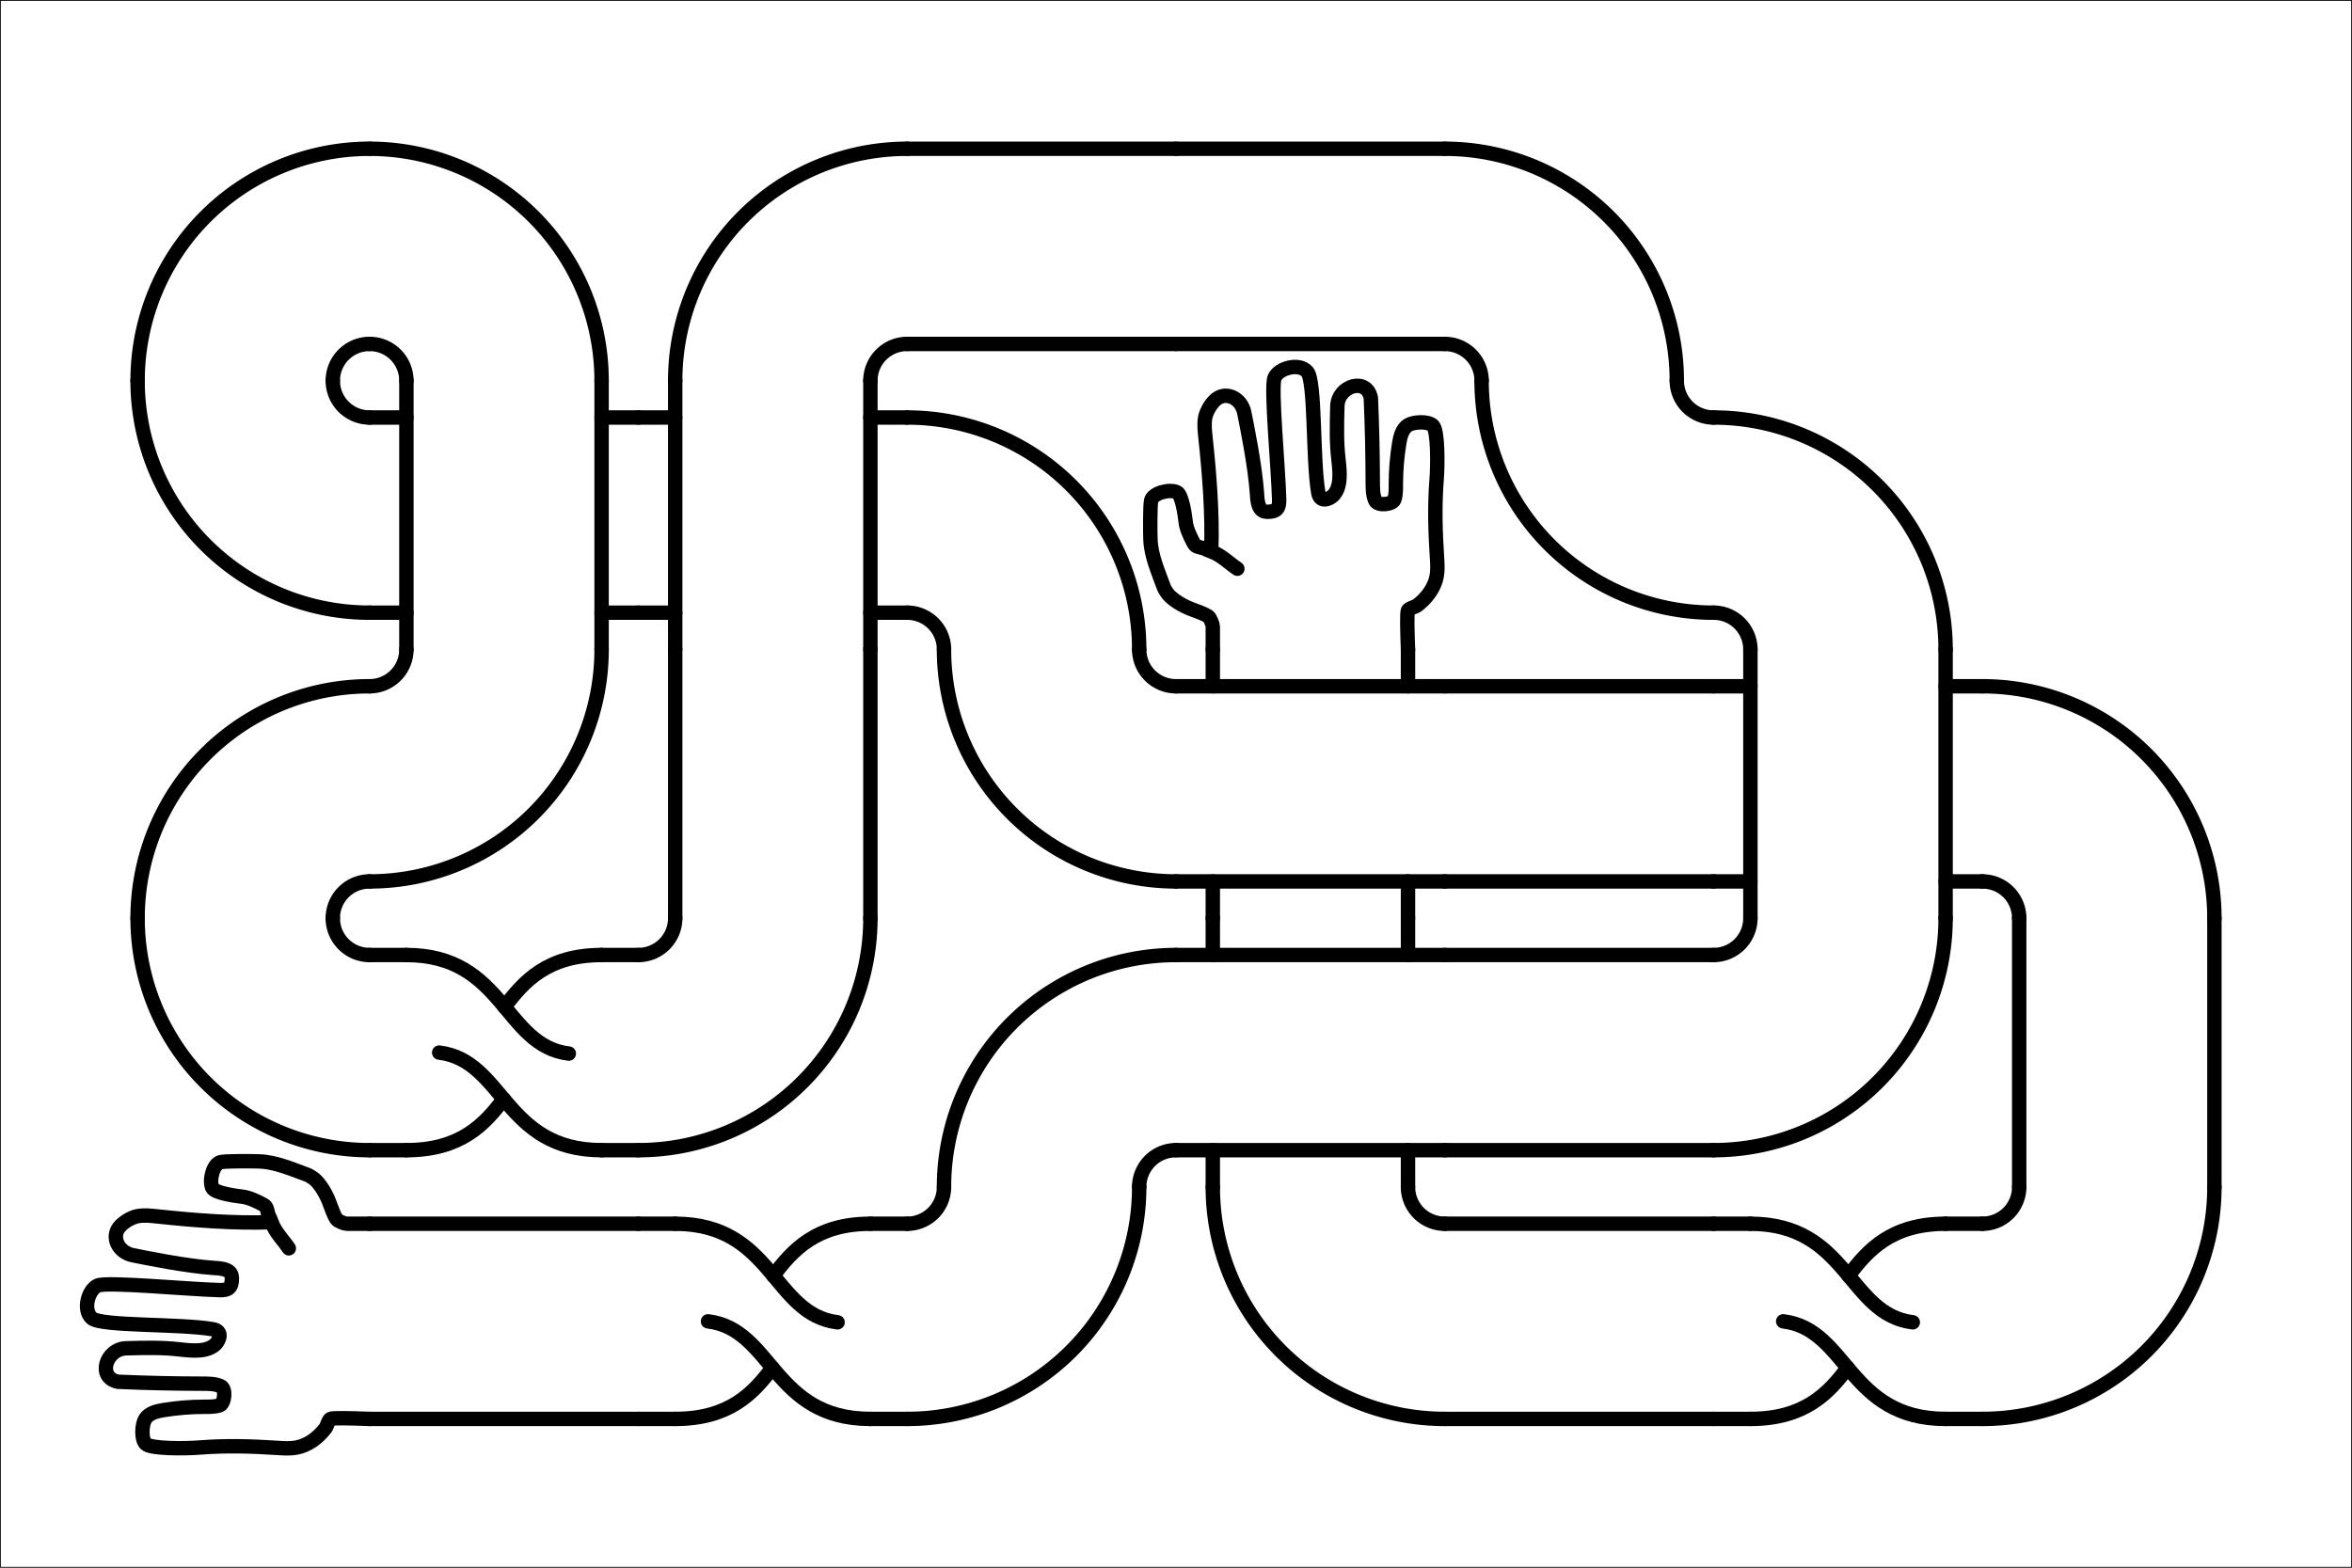 <?xml version="1.0"?>
<!DOCTYPE svg PUBLIC '-//W3C//DTD SVG 1.0//EN'
          'http://www.w3.org/TR/2001/REC-SVG-20010904/DTD/svg10.dtd'>
<svg xmlns:xlink="http://www.w3.org/1999/xlink" style="fill-opacity:1; color-rendering:auto; color-interpolation:auto; text-rendering:auto; stroke:black; stroke-linecap:square; stroke-miterlimit:10; shape-rendering:auto; stroke-opacity:1; fill:black; stroke-dasharray:none; font-weight:normal; stroke-width:1; font-family:'Dialog'; font-style:normal; stroke-linejoin:miter; font-size:12px; stroke-dashoffset:0; image-rendering:auto;" width="2940" height="1960" xmlns="http://www.w3.org/2000/svg"
><rect width="100%" height="100%" fill="#808080" stroke="none"/><!--Generated by the Batik Graphics2D SVG Generator--><defs id="genericDefs"
  /><g
  ><g style="fill:white; stroke-linecap:round; stroke:white;" transform="scale(2,2)"
    ><rect x="0" width="1470" height="980" y="0" style="stroke:none;"
    /></g
    ><g style="stroke-linecap:round;" transform="scale(2,2)"
    ><rect x="0" width="1470" height="980" y="0" style="fill:none;"
      /><path d="M0 100 C0 92.15 0 96.07 0 88.21 C0 87.3 -1.35 83.71 -2.35 83.04 C-4.29 81.75 -7.69 80.57 -11.2 79.25 C-15.2 77.75 -20.56 74.64 -23.02 71.56 C-23.46 71.01 -24.77 68.97 -24.98 68.39 C-28.06 59.98 -31.62 51.93 -31.94 43.69 C-32.1 39.64 -32.17 26.23 -31.57 23.62 C-30.71 19.91 -22.34 17.63 -18.39 19.42 C-15.72 20.63 -14.23 31.59 -13.91 34.5 C-13.51 38.18 -11.81 41.58 -10.14 44.88 C-9.79 45.56 -9.43 46.27 -8.83 46.75 C-8.29 47.18 -7.62 47.38 -6.95 47.55 C-1.91 48.78 -5.48 48.13 -0.59 49.88 C4.39 51.66 8.19 55.68 12.58 58.62" style="fill:none; stroke-width:7.379;" transform="translate(819,345) scale(1.22,1.22) translate(-50,-50)"
      /><path d="M-0.8 49.28 C-0.11 30.73 -1.75 10.14 -3.72 -8.32 C-4.09 -11.83 -4.52 -15.39 -3.89 -18.86 C-3.26 -22.33 -0.12 -27.49 3.02 -29.1 C8.39 -31.87 14.81 -27.91 16.12 -21.34 C17.43 -14.77 21.66 5.68 22.64 20.16 C22.89 28.23 25.21 29.78 28.98 29.42 C30.2 29.3 31.5 29.16 32.46 28.39 C33.95 27.19 34.04 24.98 33.99 23.06 C33.57 6.77 29.6 -34.34 31.64 -39.24 C33.68 -44.14 44.19 -47.12 48.4 -42.29 C52.61 -37.46 51.11 2.47 54.03 19.64 C54.99 25.31 60.05 22.66 61.54 21.22 C65.85 17.04 65.12 9.09 64.42 3.13 C63.35 -6.09 63.52 -14.06 63.81 -24.67 C64.09 -35.28 78.91 -39.68 80.97 -28.84 C81.59 -14.69 81.92 0.47 81.95 14.64 C81.96 17.74 81.97 20.96 83.26 23.78 C84.55 26.6 92.16 25.73 93 23.22 C93.85 20.71 93.78 18.01 93.78 15.36 C93.79 8.33 94.36 1.29 95.49 -5.65 C96.06 -9.15 97.02 -13.01 100 -14.93 C102.62 -16.61 110.23 -17.21 112.78 -14.68 C115.33 -12.15 115.29 5.13 114.65 13.06 C113.6 26.21 113.98 39.44 114.84 52.6 C115.05 55.85 115.29 59.13 114.72 62.33 C113.63 68.43 109.61 73.73 104.66 77.46 C103.7 78.18 100.57 78.89 100 79.94 C99.38 81.1 99.65 90.76 100 100.01" style="fill:none; stroke-width:7.379;" transform="translate(819,345) scale(1.22,1.22) translate(-50,-50)"
    /></g
    ><g style="stroke-linecap:round; stroke-width:9.003;" transform="matrix(2,0,0,2,126,140) translate(672,336)"
    ><line y2="23" style="fill:none;" x1="23" x2="23" y1="0"
      /><line y2="168" style="fill:none;" x1="23" x2="23" y1="145"
      /><line y2="23" style="fill:none;" x1="145" x2="145" y1="0"
      /><line y2="168" style="fill:none;" x1="145" x2="145" y1="145"
    /></g
    ><g style="stroke-linecap:round; stroke-width:9.003;" transform="matrix(2,0,0,2,126,140) translate(672,504)"
    ><line y2="23" style="fill:none;" x1="23" x2="23" y1="0"
      /><line y2="168" style="fill:none;" x1="23" x2="23" y1="145"
      /><line y2="23" style="fill:none;" x1="145" x2="145" y1="0"
      /><line y2="168" style="fill:none;" x1="145" x2="145" y1="145"
    /></g
    ><g style="stroke-linecap:round; stroke-width:9.003;" transform="matrix(2,0,0,2,126,140) translate(672,672)"
    ><path style="fill:none;" d="M168 145 A145 145 0 0 1 23 0"
      /><path style="fill:none;" d="M168 23 A23 23 0 0 1 145 0"
    /></g
    ><g style="stroke-linecap:round; stroke-width:9.003;" transform="matrix(2,0,0,2,126,140) translate(840,672)"
    ><line y2="23" style="fill:none;" x1="0" x2="168" y1="23"
      /><line y2="145" style="fill:none;" x1="0" x2="168" y1="145"
    /></g
    ><g style="stroke-linecap:round; stroke-width:9.003;" transform="matrix(2,0,0,2,126,140) translate(1008,672)"
    ><line y2="23" style="fill:none;" x1="0" x2="23" y1="23"
      /><line y2="145" style="fill:none;" x1="0" x2="23" y1="145"
      /><line y2="23" style="fill:none;" x1="145" x2="168" y1="23"
      /><line y2="145" style="fill:none;" x1="145" x2="168" y1="145"
      /><path d="M50 83.2 C54 50 100 50 100 0" style="fill:none; stroke-width:7.379;" transform="translate(84,84) scale(1.22,1.22) rotate(90) translate(-50,-50)"
      /><path d="M73.8 50.2 C86.9 60 100 72.3 100 100" style="fill:none; stroke-width:7.379;" transform="translate(84,84) scale(1.22,1.22) rotate(90) translate(-50,-50)"
      /><path d="M50.5 16.8 C46.5 50 0 50 0 100" style="fill:none; stroke-width:7.379;" transform="translate(84,84) scale(1.22,1.22) rotate(90) translate(-50,-50)"
      /><path d="M26.6 49.7 C13.5 39.9 0 27.7 0 0" style="fill:none; stroke-width:7.379;" transform="translate(84,84) scale(1.22,1.22) rotate(90) translate(-50,-50)"
    /></g
    ><g style="stroke-linecap:round; stroke-width:9.003;" transform="matrix(2,0,0,2,126,140) translate(1176,672)"
    ><path style="fill:none;" d="M145 0 A145 145 0 0 1 0 145"
      /><path style="fill:none;" d="M23 0 A23 23 0 0 1 0 23"
    /></g
    ><g style="stroke-linecap:round; stroke-width:9.003;" transform="matrix(2,0,0,2,126,140) translate(1176,504)"
    ><line y2="168" style="fill:none;" x1="23" x2="23" y1="0"
      /><line y2="168" style="fill:none;" x1="145" x2="145" y1="0"
    /></g
    ><g style="stroke-linecap:round; stroke-width:9.003;" transform="matrix(2,0,0,2,126,140) translate(1176,336)"
    ><path style="fill:none;" d="M-0 23 A145 145 0 0 1 145 168"
      /><path style="fill:none;" d="M-0 145 A23 23 0 0 1 23 168"
    /></g
    ><g style="stroke-linecap:round; stroke-width:9.003;" transform="matrix(2,0,0,2,126,140) translate(1008,336)"
    ><line y2="23" style="fill:none;" x1="0" x2="23" y1="23"
      /><line y2="23" style="fill:none;" x1="145" x2="168" y1="23"
      /><line y2="145" style="fill:none;" x1="0" x2="23" y1="145"
      /><line y2="145" style="fill:none;" x1="145" x2="168" y1="145"
    /></g
    ><g style="stroke-linecap:round; stroke-width:9.003;" transform="matrix(2,0,0,2,126,140) translate(840,336)"
    ><line y2="23" style="fill:none;" x1="0" x2="168" y1="23"
      /><line y2="145" style="fill:none;" x1="0" x2="168" y1="145"
    /></g
    ><g style="stroke-linecap:round; stroke-width:9.003;" transform="matrix(2,0,0,2,126,140) translate(672,336)"
    ><line y2="23" style="fill:none;" x1="0" x2="168" y1="23"
      /><line y2="145" style="fill:none;" x1="0" x2="168" y1="145"
    /></g
    ><g style="stroke-linecap:round; stroke-width:9.003;" transform="matrix(2,0,0,2,126,140) translate(504,336)"
    ><path style="fill:none;" d="M168 145 A145 145 0 0 1 23 0"
      /><path style="fill:none;" d="M168 23 A23 23 0 0 1 145 0"
    /></g
    ><g style="stroke-linecap:round; stroke-width:9.003;" transform="matrix(2,0,0,2,126,140) translate(504,168)"
    ><path style="fill:none;" d="M-0 23 A145 145 0 0 1 145 168"
      /><path style="fill:none;" d="M-0 145 A23 23 0 0 1 23 168"
    /></g
    ><g style="stroke-linecap:round; stroke-width:9.003;" transform="matrix(2,0,0,2,126,140) translate(336,168)"
    ><line y2="23" style="fill:none;" x1="0" x2="23" y1="23"
      /><line y2="23" style="fill:none;" x1="145" x2="168" y1="23"
      /><line y2="145" style="fill:none;" x1="0" x2="23" y1="145"
      /><line y2="145" style="fill:none;" x1="145" x2="168" y1="145"
    /></g
    ><g style="stroke-linecap:round; stroke-width:9.003;" transform="matrix(2,0,0,2,126,140) translate(168,168)"
    ><line y2="23" style="fill:none;" x1="0" x2="23" y1="23"
      /><line y2="23" style="fill:none;" x1="145" x2="168" y1="23"
      /><line y2="145" style="fill:none;" x1="0" x2="23" y1="145"
      /><line y2="145" style="fill:none;" x1="145" x2="168" y1="145"
    /></g
    ><g style="stroke-linecap:round; stroke-width:9.003;" transform="matrix(2,0,0,2,126,140) translate(0,168)"
    ><path style="fill:none;" d="M168 145 A145 145 0 0 1 23 0"
      /><path style="fill:none;" d="M168 23 A23 23 0 0 1 145 0"
    /></g
    ><g style="stroke-linecap:round; stroke-width:9.003;" transform="matrix(2,0,0,2,126,140)"
    ><path style="fill:none;" d="M23 168 A145 145 0 0 1 168 23"
      /><path style="fill:none;" d="M145 168 A23 23 0 0 1 168 145"
    /></g
    ><g style="stroke-linecap:round; stroke-width:9.003;" transform="matrix(2,0,0,2,126,140) translate(168,0)"
    ><path style="fill:none;" d="M-0 23 A145 145 0 0 1 145 168"
      /><path style="fill:none;" d="M-0 145 A23 23 0 0 1 23 168"
    /></g
    ><g style="stroke-linecap:round; stroke-width:9.003;" transform="matrix(2,0,0,2,126,140) translate(168,168)"
    ><line y2="168" style="fill:none;" x1="23" x2="23" y1="0"
      /><line y2="168" style="fill:none;" x1="145" x2="145" y1="0"
    /></g
    ><g style="stroke-linecap:round; stroke-width:9.003;" transform="matrix(2,0,0,2,126,140) translate(168,336)"
    ><path style="fill:none;" d="M145 0 A145 145 0 0 1 0 145"
      /><path style="fill:none;" d="M23 0 A23 23 0 0 1 0 23"
    /></g
    ><g style="stroke-linecap:round; stroke-width:9.003;" transform="matrix(2,0,0,2,126,140) translate(0,336)"
    ><path style="fill:none;" d="M23 168 A145 145 0 0 1 168 23"
      /><path style="fill:none;" d="M145 168 A23 23 0 0 1 168 145"
    /></g
    ><g style="stroke-linecap:round; stroke-width:9.003;" transform="matrix(2,0,0,2,126,140) translate(0,504)"
    ><path style="fill:none;" d="M168 145 A145 145 0 0 1 23 0"
      /><path style="fill:none;" d="M168 23 A23 23 0 0 1 145 0"
    /></g
    ><g style="stroke-linecap:round; stroke-width:9.003;" transform="matrix(2,0,0,2,126,140) translate(168,504)"
    ><line y2="23" style="fill:none;" x1="0" x2="23" y1="23"
      /><line y2="145" style="fill:none;" x1="0" x2="23" y1="145"
      /><line y2="23" style="fill:none;" x1="145" x2="168" y1="23"
      /><line y2="145" style="fill:none;" x1="145" x2="168" y1="145"
      /><path d="M50 83.2 C54 50 100 50 100 0" style="fill:none; stroke-width:7.379;" transform="translate(84,84) scale(1.22,1.22) rotate(90) translate(-50,-50)"
      /><path d="M73.8 50.2 C86.9 60 100 72.3 100 100" style="fill:none; stroke-width:7.379;" transform="translate(84,84) scale(1.22,1.22) rotate(90) translate(-50,-50)"
      /><path d="M50.5 16.8 C46.5 50 0 50 0 100" style="fill:none; stroke-width:7.379;" transform="translate(84,84) scale(1.22,1.22) rotate(90) translate(-50,-50)"
      /><path d="M26.6 49.7 C13.5 39.9 0 27.7 0 0" style="fill:none; stroke-width:7.379;" transform="translate(84,84) scale(1.22,1.22) rotate(90) translate(-50,-50)"
    /></g
    ><g style="stroke-linecap:round; stroke-width:9.003;" transform="matrix(2,0,0,2,126,140) translate(336,504)"
    ><path style="fill:none;" d="M145 0 A145 145 0 0 1 0 145"
      /><path style="fill:none;" d="M23 0 A23 23 0 0 1 0 23"
    /></g
    ><g style="stroke-linecap:round; stroke-width:9.003;" transform="matrix(2,0,0,2,126,140) translate(336,336)"
    ><line y2="168" style="fill:none;" x1="23" x2="23" y1="0"
      /><line y2="168" style="fill:none;" x1="145" x2="145" y1="0"
    /></g
    ><g style="stroke-linecap:round; stroke-width:9.003;" transform="matrix(2,0,0,2,126,140) translate(336,168)"
    ><line y2="168" style="fill:none;" x1="23" x2="23" y1="0"
      /><line y2="168" style="fill:none;" x1="145" x2="145" y1="0"
    /></g
    ><g style="stroke-linecap:round; stroke-width:9.003;" transform="matrix(2,0,0,2,126,140) translate(336,0)"
    ><path style="fill:none;" d="M23 168 A145 145 0 0 1 168 23"
      /><path style="fill:none;" d="M145 168 A23 23 0 0 1 168 145"
    /></g
    ><g style="stroke-linecap:round; stroke-width:9.003;" transform="matrix(2,0,0,2,126,140) translate(504,0)"
    ><line y2="23" style="fill:none;" x1="0" x2="168" y1="23"
      /><line y2="145" style="fill:none;" x1="0" x2="168" y1="145"
    /></g
    ><g style="stroke-linecap:round; stroke-width:9.003;" transform="matrix(2,0,0,2,126,140) translate(672,0)"
    ><line y2="23" style="fill:none;" x1="0" x2="168" y1="23"
      /><line y2="145" style="fill:none;" x1="0" x2="168" y1="145"
    /></g
    ><g style="stroke-linecap:round; stroke-width:9.003;" transform="matrix(2,0,0,2,126,140) translate(840,0)"
    ><path style="fill:none;" d="M-0 23 A145 145 0 0 1 145 168"
      /><path style="fill:none;" d="M-0 145 A23 23 0 0 1 23 168"
    /></g
    ><g style="stroke-linecap:round; stroke-width:9.003;" transform="matrix(2,0,0,2,126,140) translate(840,168)"
    ><path style="fill:none;" d="M168 145 A145 145 0 0 1 23 0"
      /><path style="fill:none;" d="M168 23 A23 23 0 0 1 145 0"
    /></g
    ><g style="stroke-linecap:round; stroke-width:9.003;" transform="matrix(2,0,0,2,126,140) translate(1008,168)"
    ><path style="fill:none;" d="M-0 23 A145 145 0 0 1 145 168"
      /><path style="fill:none;" d="M-0 145 A23 23 0 0 1 23 168"
    /></g
    ><g style="stroke-linecap:round; stroke-width:9.003;" transform="matrix(2,0,0,2,126,140) translate(1008,336)"
    ><line y2="168" style="fill:none;" x1="23" x2="23" y1="0"
      /><line y2="168" style="fill:none;" x1="145" x2="145" y1="0"
    /></g
    ><g style="stroke-linecap:round; stroke-width:9.003;" transform="matrix(2,0,0,2,126,140) translate(1008,504)"
    ><path style="fill:none;" d="M145 0 A145 145 0 0 1 0 145"
      /><path style="fill:none;" d="M23 0 A23 23 0 0 1 0 23"
    /></g
    ><g style="stroke-linecap:round; stroke-width:9.003;" transform="matrix(2,0,0,2,126,140) translate(840,504)"
    ><line y2="23" style="fill:none;" x1="0" x2="168" y1="23"
      /><line y2="145" style="fill:none;" x1="0" x2="168" y1="145"
    /></g
    ><g style="stroke-linecap:round; stroke-width:9.003;" transform="matrix(2,0,0,2,126,140) translate(672,504)"
    ><line y2="23" style="fill:none;" x1="0" x2="168" y1="23"
      /><line y2="145" style="fill:none;" x1="0" x2="168" y1="145"
    /></g
    ><g style="stroke-linecap:round; stroke-width:9.003;" transform="matrix(2,0,0,2,126,140) translate(504,504)"
    ><path style="fill:none;" d="M23 168 A145 145 0 0 1 168 23"
      /><path style="fill:none;" d="M145 168 A23 23 0 0 1 168 145"
    /></g
    ><g style="stroke-linecap:round; stroke-width:9.003;" transform="matrix(2,0,0,2,126,140) translate(504,672)"
    ><path style="fill:none;" d="M145 0 A145 145 0 0 1 0 145"
      /><path style="fill:none;" d="M23 0 A23 23 0 0 1 0 23"
    /></g
    ><g style="stroke-linecap:round; stroke-width:9.003;" transform="matrix(2,0,0,2,126,140) translate(336,672)"
    ><line y2="23" style="fill:none;" x1="0" x2="23" y1="23"
      /><line y2="145" style="fill:none;" x1="0" x2="23" y1="145"
      /><line y2="23" style="fill:none;" x1="145" x2="168" y1="23"
      /><line y2="145" style="fill:none;" x1="145" x2="168" y1="145"
      /><path d="M50 83.2 C54 50 100 50 100 0" style="fill:none; stroke-width:7.379;" transform="translate(84,84) scale(1.22,1.22) rotate(90) translate(-50,-50)"
      /><path d="M73.8 50.2 C86.9 60 100 72.3 100 100" style="fill:none; stroke-width:7.379;" transform="translate(84,84) scale(1.22,1.22) rotate(90) translate(-50,-50)"
      /><path d="M50.5 16.8 C46.5 50 0 50 0 100" style="fill:none; stroke-width:7.379;" transform="translate(84,84) scale(1.22,1.22) rotate(90) translate(-50,-50)"
      /><path d="M26.6 49.7 C13.5 39.9 0 27.7 0 0" style="fill:none; stroke-width:7.379;" transform="translate(84,84) scale(1.22,1.22) rotate(90) translate(-50,-50)"
    /></g
    ><g style="stroke-linecap:round; stroke-width:9.003;" transform="matrix(2,0,0,2,126,140) translate(168,672)"
    ><line y2="23" style="fill:none;" x1="0" x2="168" y1="23"
      /><line y2="145" style="fill:none;" x1="0" x2="168" y1="145"
    /></g
    ><g style="stroke-linecap:round; stroke-width:7.379;" transform="matrix(2,0,0,2,126,140) translate(84,756) rotate(-90) translate(0,23) scale(-1.22,1.22) translate(-50,-50)"
    ><path style="fill:none;" d="M0 100 C0 92.15 0 96.07 0 88.21 C0 87.3 -1.35 83.71 -2.35 83.04 C-4.29 81.75 -7.69 80.57 -11.2 79.25 C-15.2 77.75 -20.56 74.64 -23.02 71.56 C-23.46 71.01 -24.77 68.97 -24.98 68.39 C-28.06 59.98 -31.62 51.93 -31.94 43.69 C-32.1 39.64 -32.17 26.23 -31.57 23.62 C-30.71 19.91 -22.34 17.63 -18.39 19.42 C-15.72 20.63 -14.23 31.59 -13.91 34.5 C-13.51 38.18 -11.81 41.58 -10.14 44.88 C-9.79 45.56 -9.43 46.27 -8.83 46.75 C-8.29 47.18 -7.62 47.38 -6.95 47.55 C-1.91 48.78 -5.48 48.13 -0.59 49.88 C4.39 51.66 8.19 55.68 12.58 58.62"
      /><path style="fill:none;" d="M-0.8 49.28 C-0.11 30.73 -1.75 10.14 -3.72 -8.32 C-4.09 -11.83 -4.52 -15.39 -3.89 -18.86 C-3.26 -22.33 -0.12 -27.49 3.02 -29.1 C8.39 -31.87 14.81 -27.91 16.12 -21.34 C17.43 -14.77 21.66 5.68 22.64 20.16 C22.89 28.23 25.21 29.78 28.98 29.42 C30.2 29.3 31.5 29.16 32.46 28.39 C33.95 27.19 34.04 24.98 33.99 23.06 C33.57 6.77 29.6 -34.34 31.64 -39.24 C33.68 -44.14 44.19 -47.12 48.4 -42.29 C52.61 -37.46 51.11 2.47 54.03 19.64 C54.99 25.31 60.05 22.66 61.54 21.22 C65.85 17.04 65.12 9.09 64.42 3.13 C63.35 -6.09 63.52 -14.06 63.81 -24.67 C64.09 -35.28 78.91 -39.68 80.97 -28.84 C81.59 -14.69 81.92 0.47 81.95 14.64 C81.96 17.74 81.97 20.96 83.26 23.78 C84.55 26.6 92.16 25.73 93 23.22 C93.85 20.71 93.78 18.01 93.78 15.36 C93.79 8.33 94.36 1.29 95.49 -5.65 C96.06 -9.15 97.02 -13.01 100 -14.93 C102.62 -16.61 110.23 -17.21 112.78 -14.68 C115.33 -12.15 115.29 5.13 114.65 13.06 C113.6 26.21 113.98 39.44 114.84 52.6 C115.05 55.85 115.29 59.13 114.72 62.33 C113.63 68.43 109.61 73.73 104.66 77.46 C103.7 78.18 100.57 78.89 100 79.94 C99.38 81.1 99.65 90.76 100 100.01"
    /></g
  ></g
></svg
>
